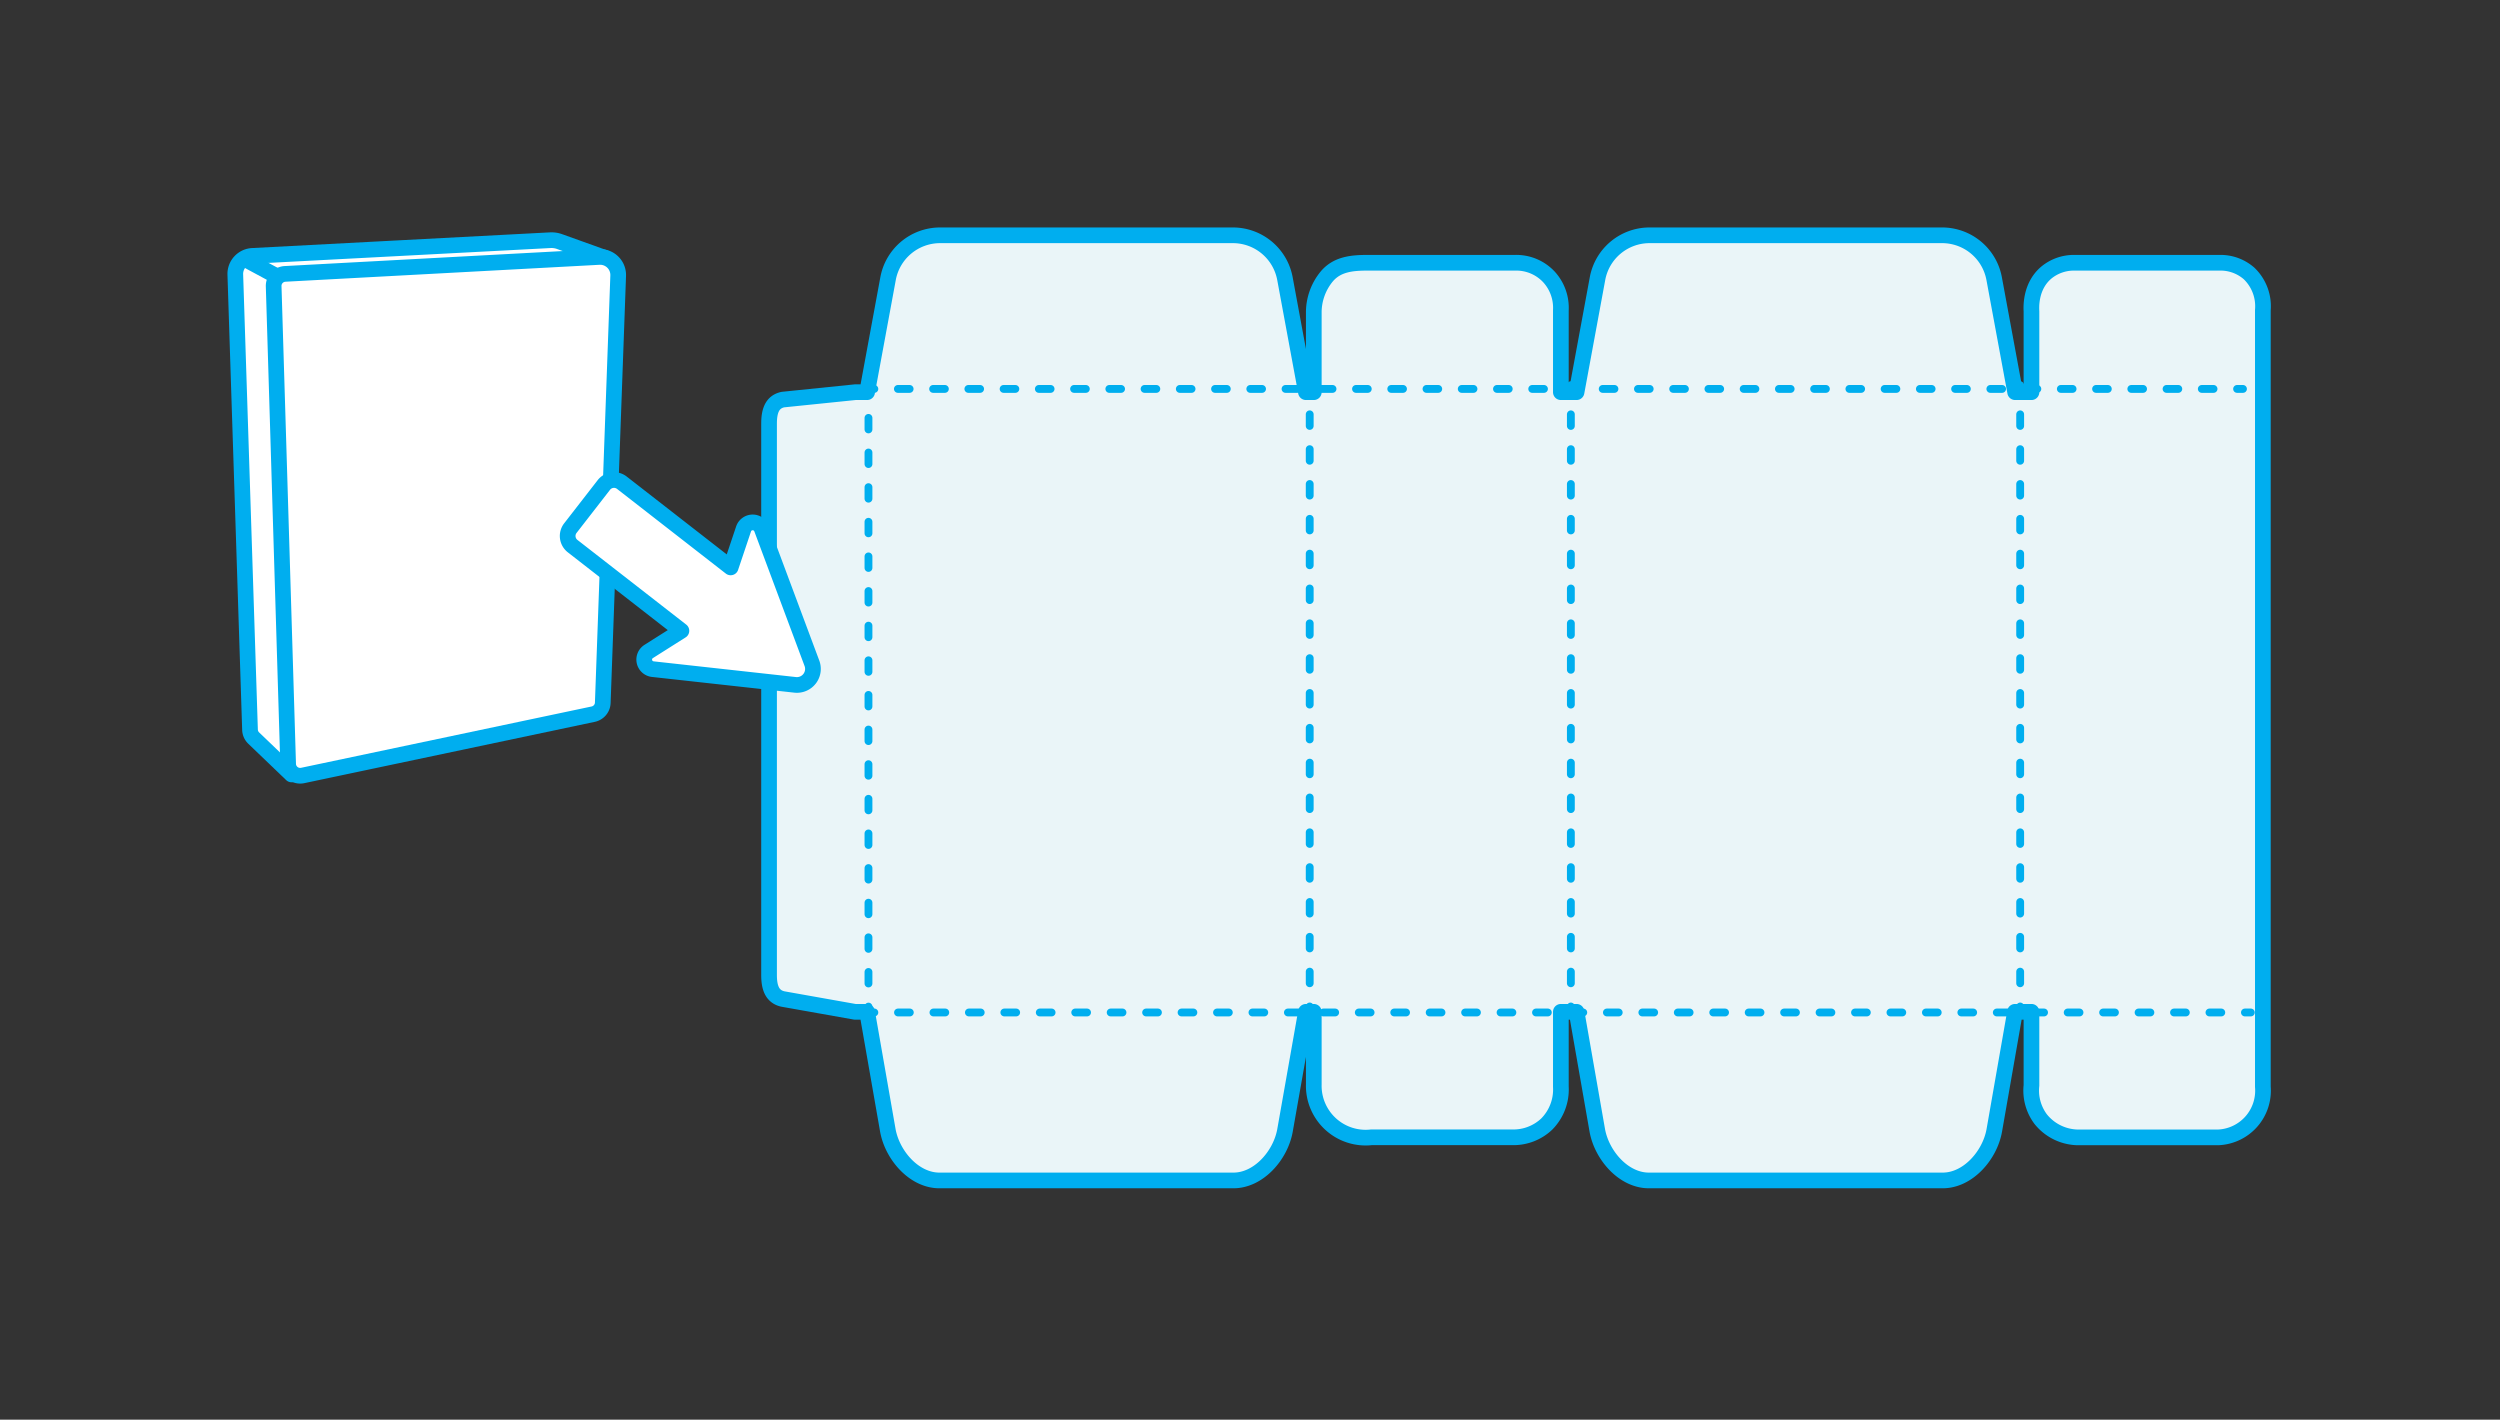 <svg xmlns="http://www.w3.org/2000/svg" viewBox="0 0 637.47 362"><rect x="0" y="0" width="637.47" height="362" fill="#333333" stroke="none"/><title>inst</title><path d="M566.51,67H528.9a11.06,11.06,0,0,0-7.1,2.5C517.42,73.19,518,79,518,79.44V100h-4.16l-5.35-28.93A13.5,13.5,0,0,0,495.39,60H420.49a13.5,13.5,0,0,0-13.15,11.07L402,100H398V79.11A11.67,11.67,0,0,0,395,70.65,11.39,11.39,0,0,0,386.41,67H348.79c-4,0-7.83.33-10.49,3.5A14.46,14.46,0,0,0,335,79.44V100h-2l-5.35-28.93A13.5,13.5,0,0,0,314.5,60H239.59a13.5,13.5,0,0,0-13.15,11.07L221.1,100h-3l-18.46,1.89c-2.91.61-3.54,3.18-3.54,6.16V248.58c0,3,.65,5.54,3.56,6.16L218,258h3.1l5.3,30.3c1.18,6.33,6.7,12.7,13.15,12.7H314.5c6.44,0,12-6.37,13.15-12.7L333,258H335v18.53A13.22,13.22,0,0,0,349.69,290h36a12.35,12.35,0,0,0,8.66-3.33A12.51,12.51,0,0,0,398,277.1V258h4l5.3,30.3c1.18,6.33,6.7,12.7,13.15,12.7h74.91c6.44,0,12-6.37,13.15-12.7l5.3-30.3H518v18.76a12.17,12.17,0,0,0,2.33,8.58,12.42,12.42,0,0,0,9.17,4.67h36.27A11.92,11.92,0,0,0,577,277.1v-198a11.59,11.59,0,0,0-3.5-9.36A11.05,11.05,0,0,0,566.51,67Z" style="fill:#eaf5f8;stroke:#00aeef;stroke-linecap:round;stroke-linejoin:round;stroke-width:4px"/><line x1="573.93" y1="258.17" x2="572.43" y2="258.17" style="fill:none;stroke:#00aeef;stroke-linecap:round;stroke-linejoin:round;stroke-width:2px"/><line x1="566.4" y1="258.17" x2="225.97" y2="258.17" style="fill:none;stroke:#00aeef;stroke-linecap:round;stroke-linejoin:round;stroke-width:2px;stroke-dasharray:3.013,6.025"/><polyline points="222.95 258.17 221.45 258.17 221.45 256.67" style="fill:none;stroke:#00aeef;stroke-linecap:round;stroke-linejoin:round;stroke-width:2px"/><line x1="221.45" y1="250.78" x2="221.45" y2="103.62" style="fill:none;stroke:#00aeef;stroke-linecap:round;stroke-linejoin:round;stroke-width:2px;stroke-dasharray:2.943,5.887"/><polyline points="221.45 100.67 221.45 99.17 222.95 99.17" style="fill:none;stroke:#00aeef;stroke-linecap:round;stroke-linejoin:round;stroke-width:2px"/><line x1="228.95" y1="99.17" x2="567.43" y2="99.17" style="fill:none;stroke:#00aeef;stroke-linecap:round;stroke-linejoin:round;stroke-width:2px;stroke-dasharray:2.995,5.991"/><line x1="570.43" y1="99.17" x2="571.93" y2="99.17" style="fill:none;stroke:#00aeef;stroke-linecap:round;stroke-linejoin:round;stroke-width:2px"/><line x1="333.96" y1="258.14" x2="333.96" y2="256.64" style="fill:none;stroke:#00aeef;stroke-linecap:round;stroke-linejoin:round;stroke-width:2px"/><line x1="333.96" y1="250.72" x2="333.96" y2="102.68" style="fill:none;stroke:#00aeef;stroke-linecap:round;stroke-linejoin:round;stroke-width:2px;stroke-dasharray:2.961,5.921"/><line x1="333.96" y1="99.72" x2="333.96" y2="98.22" style="fill:none;stroke:#00aeef;stroke-linecap:round;stroke-linejoin:round;stroke-width:2px"/><line x1="400.55" y1="98.22" x2="400.55" y2="99.72" style="fill:none;stroke:#00aeef;stroke-linecap:round;stroke-linejoin:round;stroke-width:2px"/><line x1="400.55" y1="105.65" x2="400.55" y2="253.68" style="fill:none;stroke:#00aeef;stroke-linecap:round;stroke-linejoin:round;stroke-width:2px;stroke-dasharray:2.961,5.921"/><line x1="400.55" y1="256.64" x2="400.55" y2="258.14" style="fill:none;stroke:#00aeef;stroke-linecap:round;stroke-linejoin:round;stroke-width:2px"/><line x1="515.12" y1="98.22" x2="515.12" y2="99.72" style="fill:none;stroke:#00aeef;stroke-linecap:round;stroke-linejoin:round;stroke-width:2px"/><line x1="515.12" y1="105.65" x2="515.12" y2="253.68" style="fill:none;stroke:#00aeef;stroke-linecap:round;stroke-linejoin:round;stroke-width:2px;stroke-dasharray:2.961,5.921"/><line x1="515.12" y1="256.64" x2="515.12" y2="258.14" style="fill:none;stroke:#00aeef;stroke-linecap:round;stroke-linejoin:round;stroke-width:2px"/><path d="M142,174.73L74.35,197.47l-9.66-9.27a3.07,3.07,0,0,1-.94-2.12L60,70a4.61,4.61,0,0,1,4.36-4.75l75.95-4a6.06,6.06,0,0,1,2.37.35l11.53,4.14Z" style="fill:#fff;stroke:#00aeef;stroke-linecap:round;stroke-linejoin:round;stroke-width:4px"/><path d="M151.27,182.1L77.17,197.74a3.07,3.07,0,0,1-3.7-2.91L69.78,73a3.07,3.07,0,0,1,2.9-3.16l80.1-4.32a4.61,4.61,0,0,1,4.85,4.77L153.7,179.21A3.07,3.07,0,0,1,151.27,182.1Z" style="fill:#fff;stroke:#00aeef;stroke-linecap:round;stroke-linejoin:round;stroke-width:4px"/><line x1="62.74" y1="66.22" x2="70.44" y2="70.37" style="fill:#fff;stroke:#00aeef;stroke-linecap:round;stroke-linejoin:round;stroke-width:4px"/><path d="M207,169.05L194.22,134.8a2.45,2.45,0,0,0-4.62.08l-3.29,9.8-27.74-21.59a3.27,3.27,0,0,0-4.59.57l-8.54,11a3.27,3.27,0,0,0,.57,4.59l27.74,21.59-8.33,5.27a2.45,2.45,0,0,0,1,4.51l36.24,4A4.09,4.09,0,0,0,207,169.05Z" style="fill:#fff;stroke:#00aeef;stroke-linecap:round;stroke-linejoin:round;stroke-width:4px"/></svg>